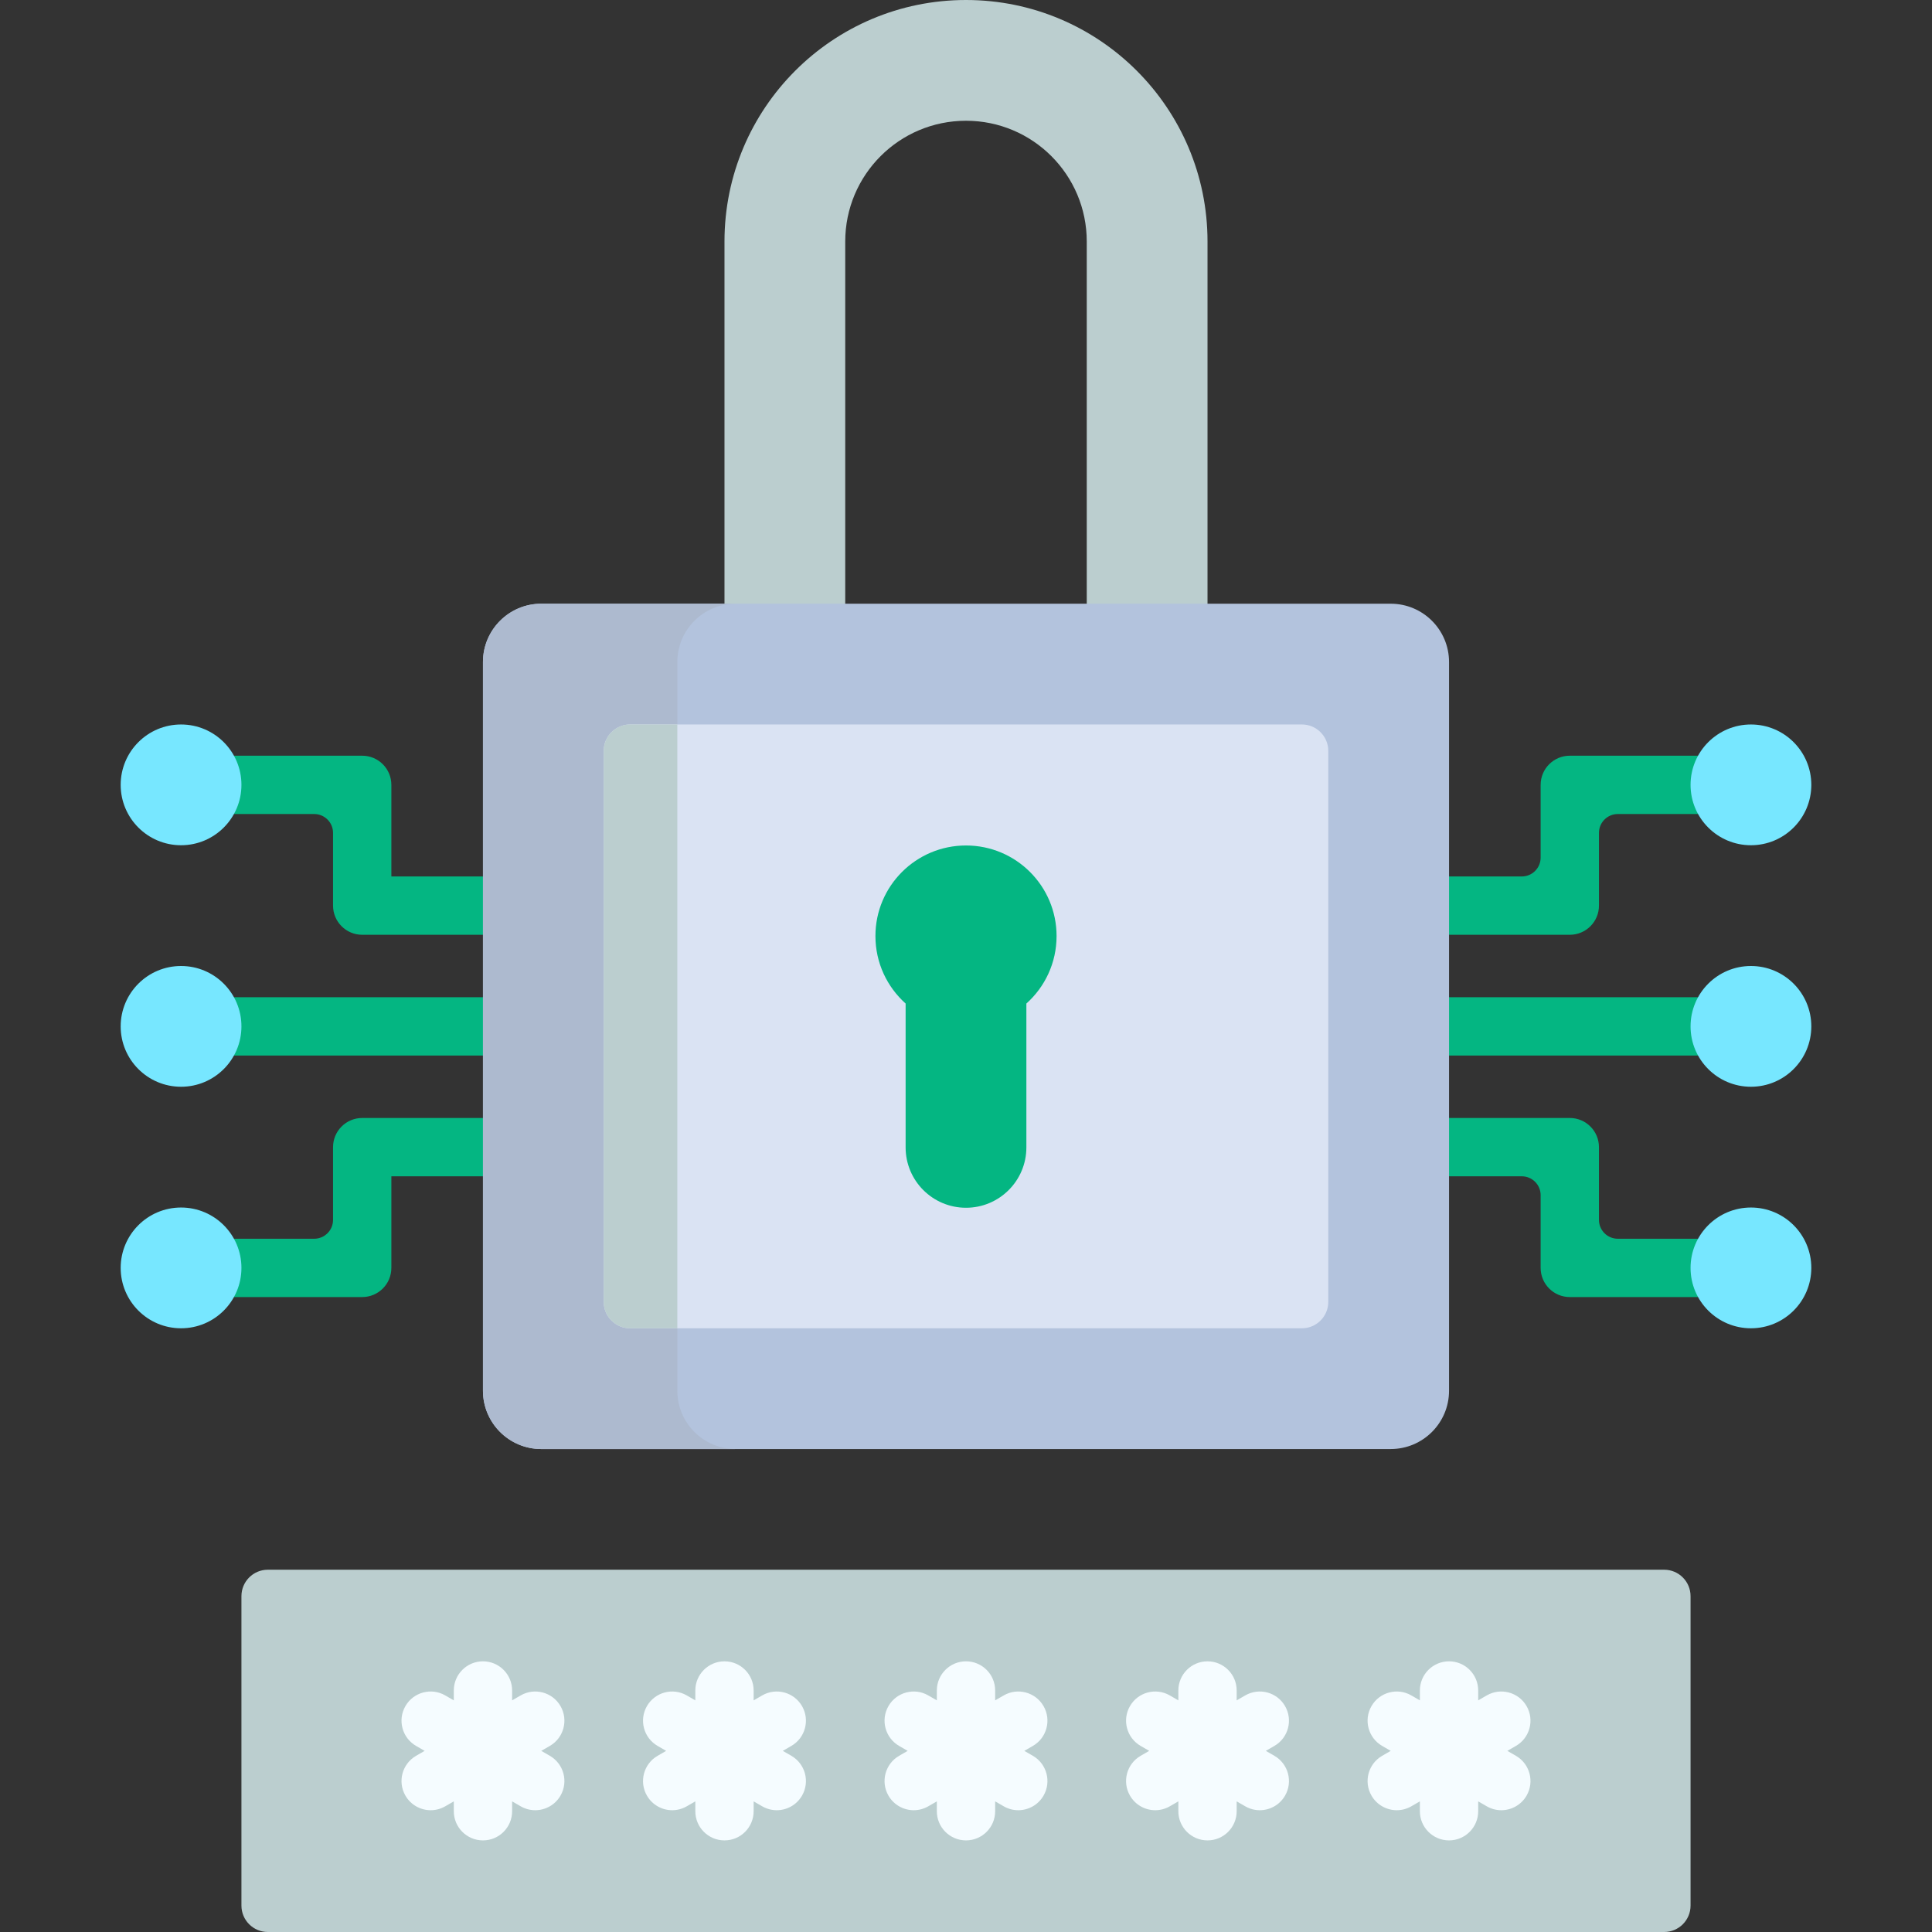<?xml version="1.0"?>
<svg xmlns="http://www.w3.org/2000/svg" xmlns:xlink="http://www.w3.org/1999/xlink" xmlns:svgjs="http://svgjs.com/svgjs" version="1.1" width="512" height="512" x="0" y="0" viewBox="0 0 512 512" style="enable-background:new 0 0 512 512" xml:space="preserve" class=""><rect x="0" y="0" width="512" height="512" fill="#333333" stroke="none"/><g><g xmlns="http://www.w3.org/2000/svg"><path d="m191.995 169.992v-105.987c0-35.349 28.656-64.005 64.005-64.005 35.349 0 64.005 28.656 64.005 64.005v105.987h-32.003v-105.987c0-17.675-14.328-32.003-32.003-32.003-17.675 0-32.003 14.328-32.003 32.003v105.987z" fill="#bbcecf" data-original="#98bce5" style="" class=""/><g><g><g><path d="m127.99 279.728h-74.006c-4.267 0-7.727-3.46-7.727-7.727s3.46-7.727 7.727-7.727h74.005c4.267 0 7.727 3.46 7.727 7.727s-3.459 7.727-7.726 7.727z" fill="#04b682" data-original="#548eb5" style="" class=""/></g><g><path d="m95.987 343.734h-41.679c-4.231 0-7.92-3.26-8.047-7.489-.131-4.376 3.377-7.965 7.723-7.965h29.276c2.761 0 5-2.239 5-5v-19.276c0-4.268 3.46-7.727 7.727-7.727h31.678c4.231 0 7.921 3.26 8.047 7.489.131 4.376-3.377 7.965-7.723 7.965h-24.275v24.276c0 4.267-3.459 7.727-7.727 7.727z" fill="#04b682" data-original="#548eb5" style="" class=""/></g><g><path d="m127.99 247.726h-32.003c-4.268 0-7.727-3.46-7.727-7.727v-19.275c0-2.761-2.239-5-5-5h-28.952c-4.231 0-7.92-3.26-8.047-7.489-.131-4.376 3.377-7.965 7.723-7.965h42.003c4.268 0 7.727 3.46 7.727 7.727v24.275h23.951c4.231 0 7.921 3.26 8.047 7.489.132 4.376-3.376 7.965-7.722 7.965z" fill="#04b682" data-original="#548eb5" style="" class=""/></g><g><path d="m458.016 279.728h-74.006c-4.267 0-7.727-3.46-7.727-7.727s3.46-7.727 7.727-7.727h74.005c4.267 0 7.727 3.46 7.727 7.727s-3.459 7.727-7.726 7.727z" fill="#04b682" data-original="#548eb5" style="" class=""/></g><g><path d="m458.016 343.734h-42.003c-4.268 0-7.727-3.46-7.727-7.727v-19.276c0-2.761-2.239-5-5-5h-18.951c-4.231 0-7.921-3.26-8.047-7.489-.131-4.376 3.377-7.965 7.723-7.965h32.002c4.268 0 7.727 3.46 7.727 7.727v19.276c0 2.761 2.239 5 5 5h28.952c4.231 0 7.921 3.26 8.047 7.489.132 4.376-3.377 7.965-7.723 7.965z" fill="#04b682" data-original="#548eb5" style="" class=""/></g><g><path d="m416.013 247.726h-31.678c-4.231 0-7.921-3.26-8.047-7.489-.131-4.376 3.377-7.965 7.723-7.965h19.275c2.761 0 5-2.239 5-5v-19.275c0-4.268 3.46-7.727 7.727-7.727h41.679c4.231 0 7.921 3.26 8.048 7.489.131 4.376-3.377 7.965-7.723 7.965h-29.277c-2.761 0-5 2.239-5 5v19.275c0 4.267-3.46 7.727-7.727 7.727z" fill="#04b682" data-original="#548eb5" style="" class=""/></g></g></g><path d="m368.556 384.01h-225.112c-8.535 0-15.454-6.919-15.454-15.454v-193.11c0-8.535 6.919-15.454 15.454-15.454h225.113c8.535 0 15.454 6.919 15.454 15.454v193.11c-.001 8.535-6.92 15.454-15.455 15.454z" fill="#b3c3dd" data-original="#ffde5c" style="" class=""/><path d="m441.016 512h-370.032c-3.866 0-7-3.134-7-7v-82.008c0-3.866 3.134-7 7-7h370.031c3.866 0 7 3.134 7 7v82.008c.001 3.866-3.133 7-6.999 7z" fill="#bbcecf" data-original="#98bce5" style="" class=""/><g fill="#ade194"><circle cx="47.983" cy="272.001" r="16.001" fill="#77e7ff" data-original="#ade194" style="" class=""/><circle cx="47.983" cy="207.996" r="16.001" fill="#77e7ff" data-original="#ade194" style="" class=""/><circle cx="47.983" cy="336.007" r="16.001" fill="#77e7ff" data-original="#ade194" style="" class=""/></g><g fill="#ade194"><circle cx="464.017" cy="272.001" r="16.001" fill="#77e7ff" data-original="#ade194" style="" class=""/><circle cx="464.017" cy="207.996" r="16.001" fill="#77e7ff" data-original="#ade194" style="" class=""/><circle cx="464.017" cy="336.007" r="16.001" fill="#77e7ff" data-original="#ade194" style="" class=""/></g><path d="m194.956 384.012h-51.514c-8.531 0-15.454-6.923-15.454-15.454v-193.115c0-8.531 6.923-15.454 15.454-15.454h51.514c-8.531 0-15.454 6.923-15.454 15.454v193.115c0 8.53 6.924 15.454 15.454 15.454z" fill="#adbacf" data-original="#ffc736" style="" class=""/><path d="m352.01 198.99v146.02c0 3.86-3.14 7-7 7h-178.02c-3.86 0-7-3.14-7-7v-146.02c0-3.86 3.14-7 7-7h178.02c3.86 0 7 3.14 7 7z" fill="#dae3f3" data-original="#fee97e" style="" class=""/><path d="m179.5 192v160.01h-12.51c-3.86 0-7-3.14-7-7v-146.02c0-3.86 3.14-7 7-7h12.5z" fill="#bbcecf" data-original="#f9da58" style="" class=""/><path d="m280.002 248.062c0-13.256-10.746-24.002-24.002-24.002s-24.002 10.746-24.002 24.002c0 7.107 3.091 13.49 8 17.885v38.12c0 8.837 7.164 16.001 16.001 16.001s16.001-7.164 16.001-16.001v-38.118c4.91-4.396 8.002-10.779 8.002-17.887z" fill="#04b682" data-original="#548eb5" style="" class=""/><g fill="#f5fcff"><path d="m148.539 452.132c-2.133-3.696-6.86-4.963-10.555-2.828l-2.267 1.309v-2.618c0-4.267-3.46-7.727-7.727-7.727s-7.727 3.46-7.727 7.727v2.618l-2.267-1.309c-3.696-2.135-8.422-.868-10.555 2.828-2.134 3.696-.868 8.421 2.828 10.555l2.267 1.309-2.267 1.309c-3.696 2.134-4.962 6.86-2.828 10.555 1.431 2.479 4.029 3.865 6.699 3.865 1.311 0 2.64-.334 3.856-1.037l2.267-1.309v2.618c0 4.267 3.46 7.727 7.727 7.727s7.727-3.46 7.727-7.727v-2.618l2.267 1.309c1.217.703 2.546 1.037 3.856 1.037 2.67 0 5.268-1.386 6.699-3.865 2.134-3.695.868-8.421-2.828-10.555l-2.267-1.309 2.267-1.309c3.695-2.134 4.962-6.86 2.828-10.555z" fill="#f5fcff" data-original="#f5fcff" style="" class=""/><path d="m212.544 452.132c-2.135-3.696-6.86-4.963-10.555-2.828l-2.267 1.309v-2.618c0-4.267-3.46-7.727-7.727-7.727s-7.727 3.46-7.727 7.727v2.618l-2.267-1.309c-3.696-2.135-8.422-.868-10.555 2.828-2.134 3.696-.868 8.421 2.828 10.555l2.267 1.309-2.267 1.309c-3.696 2.134-4.962 6.86-2.828 10.555 1.431 2.479 4.029 3.865 6.699 3.865 1.311 0 2.64-.334 3.856-1.037l2.267-1.309v2.618c0 4.267 3.46 7.727 7.727 7.727s7.727-3.46 7.727-7.727v-2.618l2.267 1.309c1.217.703 2.546 1.037 3.856 1.037 2.67 0 5.268-1.386 6.699-3.865 2.134-3.695.868-8.421-2.828-10.555l-2.267-1.309 2.267-1.309c3.696-2.134 4.962-6.86 2.828-10.555z" fill="#f5fcff" data-original="#f5fcff" style="" class=""/><path d="m276.549 452.132c-2.134-3.696-6.86-4.963-10.555-2.828l-2.267 1.309v-2.618c0-4.267-3.46-7.727-7.727-7.727s-7.727 3.46-7.727 7.727v2.618l-2.267-1.309c-3.696-2.135-8.422-.868-10.555 2.828-2.134 3.696-.868 8.421 2.828 10.555l2.267 1.309-2.267 1.309c-3.696 2.134-4.962 6.86-2.828 10.555 1.431 2.479 4.029 3.865 6.699 3.865 1.311 0 2.64-.334 3.856-1.037l2.267-1.309v2.618c0 4.267 3.46 7.727 7.727 7.727s7.727-3.46 7.727-7.727v-2.618l2.267 1.309c1.217.703 2.546 1.037 3.856 1.037 2.67 0 5.268-1.386 6.699-3.865 2.134-3.695.868-8.421-2.828-10.555l-2.267-1.309 2.267-1.309c3.696-2.134 4.962-6.86 2.828-10.555z" fill="#f5fcff" data-original="#f5fcff" style="" class=""/><path d="m340.554 452.132c-2.134-3.696-6.859-4.963-10.555-2.828l-2.267 1.309v-2.618c0-4.267-3.46-7.727-7.727-7.727s-7.727 3.46-7.727 7.727v2.618l-2.267-1.309c-3.695-2.135-8.422-.868-10.555 2.828-2.134 3.696-.868 8.421 2.828 10.555l2.267 1.309-2.267 1.309c-3.696 2.134-4.962 6.86-2.828 10.555 1.431 2.479 4.029 3.865 6.699 3.865 1.311 0 2.64-.334 3.856-1.037l2.267-1.309v2.618c0 4.267 3.46 7.727 7.727 7.727s7.727-3.46 7.727-7.727v-2.618l2.267 1.309c1.217.703 2.546 1.037 3.856 1.037 2.67 0 5.268-1.386 6.699-3.865 2.134-3.695.868-8.421-2.828-10.555l-2.267-1.309 2.267-1.309c3.696-2.134 4.962-6.86 2.828-10.555z" fill="#f5fcff" data-original="#f5fcff" style="" class=""/><path d="m401.731 465.305-2.267-1.309 2.267-1.309c3.696-2.134 4.962-6.86 2.828-10.555-2.134-3.696-6.859-4.963-10.555-2.828l-2.267 1.309v-2.618c0-4.267-3.46-7.727-7.727-7.727s-7.727 3.46-7.727 7.727v2.618l-2.267-1.309c-3.697-2.135-8.421-.868-10.555 2.828s-.868 8.421 2.828 10.555l2.267 1.309-2.267 1.309c-3.696 2.134-4.962 6.86-2.828 10.555 1.431 2.479 4.029 3.865 6.699 3.865 1.311 0 2.64-.334 3.856-1.037l2.267-1.309v2.618c0 4.267 3.46 7.727 7.727 7.727s7.727-3.46 7.727-7.727v-2.618l2.267 1.309c1.217.703 2.546 1.037 3.856 1.037 2.67 0 5.268-1.386 6.699-3.865 2.135-3.695.868-8.421-2.828-10.555z" fill="#f5fcff" data-original="#f5fcff" style="" class=""/></g></g></g></svg>
